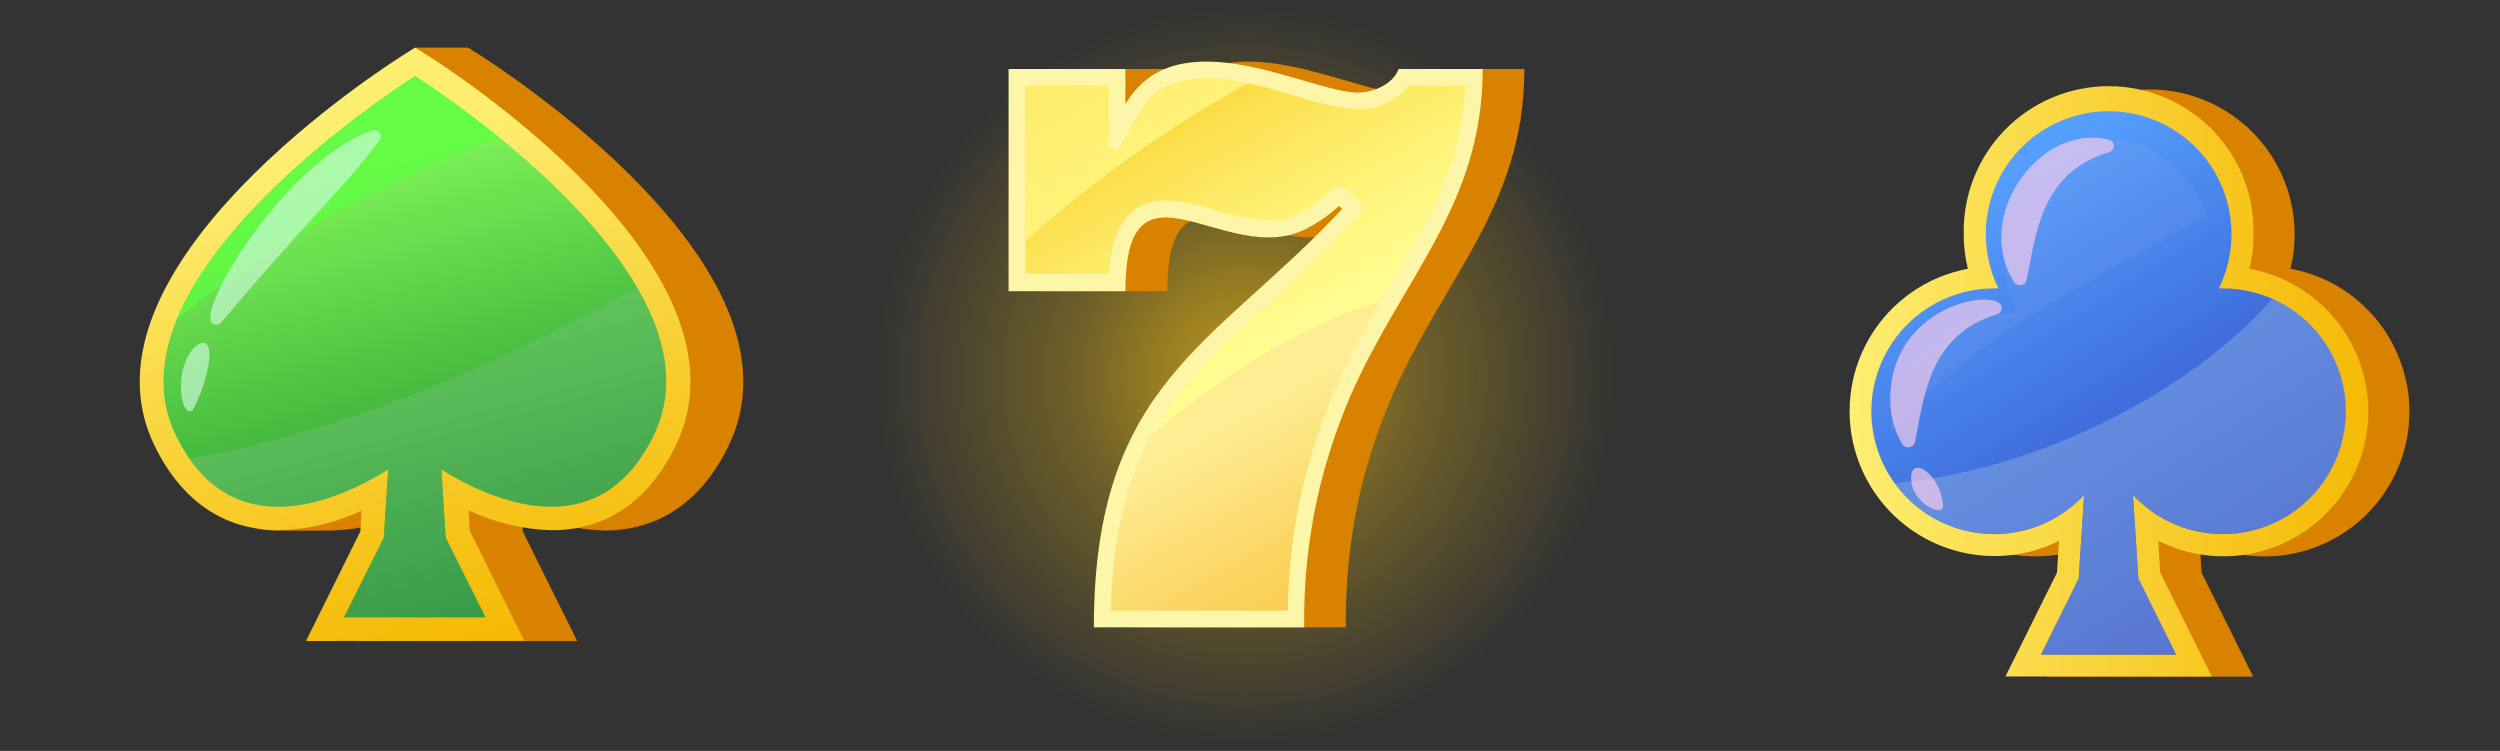 <svg width="273" height="82" viewBox="0 0 273 82" fill="none" xmlns="http://www.w3.org/2000/svg">
<rect x="0" y="0" width="273" height="82" fill="#333333" stroke="none"/>
<g clip-path="url(#clip0_24_4328)">
<path style="mix-blend-mode:screen" d="M175.837 50.578C181.139 28.561 167.589 6.414 145.572 1.112C123.555 -4.19 101.409 9.36 96.107 31.377C90.805 53.394 104.355 75.54 126.372 80.842C148.388 86.144 170.535 72.594 175.837 50.578Z" fill="url(#paint0_radial_24_4328)"/>
<path d="M166.461 7.536C166.461 22.432 157.709 30.244 152.016 43.234C150.483 46.802 149.278 50.502 148.414 54.289C147.388 58.956 146.903 63.725 146.967 68.504H124.001C124.001 41.788 137.165 37.771 151.104 22.819L150.772 22.487C149.682 23.499 148.458 24.355 147.133 25.03C138.52 29.341 127.474 15.818 127.474 31.801H114.687V7.536H127.502V11.386C133.13 1.704 147.529 10.106 152.909 10.106C154.605 10.106 156.751 9.185 157.341 7.536H166.461Z" fill="#D98200"/>
<path d="M161.91 7.536C161.91 22.432 153.167 30.244 147.465 43.234C145.936 46.803 144.733 50.503 143.872 54.289C142.843 58.956 142.354 63.725 142.416 68.504H119.45C119.45 41.788 132.624 37.771 146.562 22.819L146.23 22.487C145.126 23.502 143.886 24.358 142.545 25.03C133.932 29.341 122.895 15.818 122.895 31.801H110.136V7.536H122.895V11.386C128.524 1.704 142.923 10.106 148.303 10.106C149.989 10.106 152.136 9.185 152.725 7.536H161.91Z" fill="#FDF5A7"/>
<path d="M121.32 66.652C121.753 48.301 128.837 41.88 138.529 33.1C141.55 30.336 144.674 27.573 147.907 24.063L148.303 23.639C148.526 23.407 148.65 23.099 148.65 22.778C148.65 22.456 148.526 22.148 148.303 21.916L147.152 20.774C146.926 20.548 146.623 20.417 146.304 20.409C145.985 20.4 145.675 20.514 145.438 20.728L145.014 21.115C144.049 22.012 142.964 22.772 141.79 23.372C140.796 23.858 139.7 24.099 138.593 24.072C136.564 23.961 134.559 23.577 132.633 22.93C130.916 22.343 129.128 21.987 127.317 21.87C122.214 21.87 121.292 26.688 121.126 29.922H111.979V9.378H121.053V15.707C121.049 15.858 121.096 16.006 121.186 16.127C121.276 16.248 121.404 16.335 121.55 16.374C121.695 16.413 121.85 16.403 121.989 16.343C122.128 16.284 122.242 16.18 122.315 16.048L124.48 12.317C125.972 9.756 128.266 8.567 131.712 8.567C134.964 8.567 138.584 9.618 141.772 10.548C143.881 11.29 146.075 11.76 148.303 11.948C149.356 11.949 150.397 11.72 151.352 11.276C152.307 10.832 153.153 10.184 153.831 9.378H160.021C159.57 17.992 156.005 24.053 151.915 30.991C149.636 34.697 147.587 38.539 145.779 42.497C144.21 46.164 142.977 49.966 142.094 53.856C141.155 58.058 140.658 62.346 140.611 66.652H121.32Z" fill="url(#paint1_linear_24_4328)"/>
<g style="mix-blend-mode:color-dodge" opacity="0.7">
<path d="M124.517 12.317L122.352 16.048C122.279 16.18 122.164 16.284 122.026 16.343C121.887 16.403 121.732 16.413 121.587 16.374C121.441 16.335 121.313 16.248 121.223 16.127C121.132 16.006 121.086 15.858 121.09 15.707V9.378H111.979V26.301C119.407 19.682 127.553 13.913 136.263 9.102C134.78 8.769 133.267 8.59 131.748 8.567C128.303 8.567 126.009 9.756 124.517 12.317Z" fill="#FFFB8B"/>
</g>
<g style="mix-blend-mode:multiply" opacity="0.53">
<path d="M142.076 53.856C142.958 49.966 144.192 46.164 145.761 42.497C147.229 39.238 148.884 36.067 150.717 32.999C142.057 35.33 133.075 41.419 125.76 47.462C123.126 52.253 121.504 58.186 121.302 66.652H140.574C140.628 62.346 141.131 58.057 142.076 53.856Z" fill="#FEDD93"/>
</g>
</g>
<g clip-path="url(#clip1_24_4328)">
<path d="M39.156 69.998L45.092 58.039L45.239 55.766C42.38 57.103 39.274 57.83 36.118 57.901C35.442 57.901 29.879 57.961 29.176 57.849C25.392 57.31 25.765 55.045 22.659 48.693C13.156 29.245 43.859 6.17 45.352 5.198H51.106L52.486 6.066C53.952 7.038 89.055 29.263 79.509 48.728C75.804 56.338 70.128 57.901 66.023 57.901C62.869 57.817 59.766 57.078 56.911 55.731L57.059 57.996L63.021 69.998H39.156Z" fill="#D98200"/>
<g style="mix-blend-mode:multiply" opacity="0.59">
<path d="M29.176 57.901C29.922 58.014 35.485 57.953 36.118 57.953C39.271 57.869 42.371 57.13 45.222 55.783L45.074 58.057L39.139 70.015H63.021L57.085 58.048L56.938 55.783C59.792 57.13 62.895 57.869 66.049 57.953C70.154 57.953 75.83 56.356 79.544 48.745C82.946 41.803 80.629 34.452 76.186 27.874C67.507 34.088 55.887 40.501 44.172 41.152C35.832 41.612 30.096 48.094 26.173 56.304C26.527 56.773 26.979 57.159 27.498 57.435C28.017 57.711 28.589 57.87 29.176 57.901Z" fill="#D98200"/>
</g>
<path d="M33.411 69.998L39.347 58.039L39.486 55.766C36.635 57.101 33.538 57.828 30.391 57.901C26.277 57.901 20.602 56.304 16.888 48.693C7.385 29.245 42.445 7.038 43.946 6.066L45.326 5.198L46.706 6.066C48.207 7.003 83.276 29.245 73.773 48.693C70.05 56.339 64.375 57.901 60.27 57.901C57.118 57.817 54.017 57.078 51.166 55.731L51.314 57.996L57.25 69.963L33.411 69.998Z" fill="url(#paint2_linear_24_4328)"/>
<path d="M45.326 8.305C45.326 8.305 10.613 30 19.222 47.582C25.245 59.905 36.934 54.655 42.384 51.27L41.907 58.725L37.568 67.403H53.015L48.676 58.725L48.199 51.27C53.657 54.655 65.338 59.905 71.361 47.582C80.013 30.018 45.326 8.305 45.326 8.305Z" fill="url(#paint3_linear_24_4328)"/>
<g style="mix-blend-mode:multiply" opacity="0.37">
<path d="M69.573 31.354C56.729 38.644 39.199 46.827 20.697 50.09C26.989 59.107 37.351 54.429 42.393 51.27L41.916 58.725L37.577 67.403H53.024L48.684 58.725L48.207 51.27C53.666 54.655 65.347 59.905 71.369 47.582C74.007 42.28 72.68 36.674 69.573 31.354Z" fill="#7CBF81"/>
</g>
<g style="mix-blend-mode:color-dodge" opacity="0.7">
<path d="M45.326 8.305C45.326 8.305 25.019 21.018 19.292 34.86C30.903 25.384 43.773 19.092 54.516 15.03C51.58 12.621 48.511 10.375 45.326 8.305Z" fill="#5CFF40"/>
</g>
<g style="mix-blend-mode:color-dodge" opacity="0.67">
<path d="M21.886 42.957C21.677 43.521 21.434 44.071 21.157 44.606C20.819 45.222 19.968 45.083 19.769 42.679C19.413 37.169 25.106 34.235 21.886 42.957Z" fill="#CDF9DB"/>
</g>
<g style="mix-blend-mode:color-dodge" opacity="0.67">
<path d="M24.195 35.181C24.135 35.256 24.061 35.318 23.977 35.364C23.892 35.41 23.8 35.439 23.705 35.448C23.609 35.458 23.513 35.449 23.421 35.421C23.329 35.393 23.244 35.347 23.171 35.285C21.435 33.819 31.172 17.59 40.614 14.258C40.76 14.203 40.92 14.197 41.069 14.242C41.219 14.286 41.35 14.379 41.442 14.505C41.533 14.632 41.581 14.784 41.577 14.941C41.574 15.097 41.519 15.247 41.421 15.369C36.761 21.452 34.609 22.806 24.195 35.181Z" fill="#CDF9DB"/>
</g>
</g>
<g clip-path="url(#clip2_24_4328)">
<path d="M223.482 73.868L229.106 62.535L229.331 59.063C227.305 60.081 225.083 60.652 222.817 60.736C220.551 60.821 218.293 60.417 216.196 59.553C214.099 58.689 212.212 57.384 210.664 55.727C209.115 54.071 207.941 52.1 207.22 49.95C206.499 47.8 206.248 45.52 206.485 43.264C206.722 41.009 207.441 38.831 208.593 36.877C209.745 34.924 211.303 33.241 213.163 31.942C215.022 30.643 217.138 29.759 219.369 29.349C218.8 27.02 218.769 24.591 219.276 22.248C219.783 19.904 220.817 17.706 222.298 15.82C223.779 13.934 225.669 12.41 227.825 11.361C229.982 10.313 232.349 9.768 234.747 9.768C237.145 9.768 239.511 10.313 241.668 11.361C243.824 12.41 245.715 13.934 247.196 15.82C248.677 17.706 249.71 19.904 250.217 22.248C250.725 24.591 250.693 27.02 250.124 29.349C252.355 29.759 254.471 30.643 256.331 31.942C258.19 33.241 259.748 34.924 260.9 36.877C262.052 38.831 262.771 41.009 263.008 43.264C263.245 45.52 262.995 47.8 262.274 49.95C261.553 52.1 260.378 54.071 258.83 55.727C257.281 57.384 255.394 58.689 253.298 59.553C251.201 60.417 248.943 60.821 246.676 60.736C244.41 60.652 242.188 60.081 240.162 59.063L240.387 62.535L246.011 73.868H223.482Z" fill="#D98200"/>
<g style="mix-blend-mode:multiply" opacity="0.59">
<path d="M223.482 73.868H246.046L240.422 62.535L240.197 59.063C242.838 60.4 245.803 60.967 248.752 60.699C251.7 60.431 254.514 59.339 256.872 57.548C259.229 55.757 261.036 53.339 262.085 50.57C263.133 47.801 263.382 44.793 262.803 41.889C253.075 45.638 242.045 48.415 232.03 47.435C228.043 46.96 223.999 47.398 220.206 48.717C216.412 50.035 212.969 52.2 210.135 55.045C212.414 57.791 215.556 59.683 219.049 60.413C222.542 61.143 226.179 60.667 229.366 59.063L229.141 62.535L223.482 73.868Z" fill="#D98200"/>
</g>
<path d="M218.996 73.869L224.619 62.535L224.845 59.064C222.82 60.072 220.602 60.634 218.341 60.712C216.08 60.79 213.828 60.382 211.739 59.516C209.649 58.65 207.769 57.346 206.226 55.692C204.683 54.037 203.512 52.071 202.794 49.926C202.075 47.781 201.825 45.507 202.06 43.257C202.295 41.007 203.01 38.833 204.157 36.883C205.303 34.933 206.855 33.251 208.706 31.952C210.558 30.652 212.667 29.765 214.891 29.35C214.588 28.126 214.437 26.87 214.44 25.609C214.39 23.5 214.763 21.402 215.536 19.439C216.309 17.476 217.467 15.687 218.941 14.178C220.416 12.668 222.177 11.469 224.121 10.65C226.066 9.831 228.154 9.41 230.264 9.41C232.374 9.41 234.463 9.831 236.407 10.65C238.352 11.469 240.113 12.668 241.587 14.178C243.062 15.687 244.219 17.476 244.993 19.439C245.766 21.402 246.138 23.5 246.089 25.609C246.092 26.87 245.94 28.126 245.638 29.35C247.87 29.757 249.988 30.64 251.848 31.938C253.709 33.236 255.269 34.919 256.423 36.872C257.576 38.825 258.297 41.004 258.534 43.26C258.772 45.517 258.523 47.797 257.802 49.949C257.081 52.1 255.907 54.071 254.358 55.729C252.809 57.386 250.921 58.691 248.824 59.556C246.726 60.42 244.467 60.824 242.2 60.739C239.933 60.654 237.711 60.083 235.684 59.064L235.901 62.535L241.524 73.869H218.996Z" fill="url(#paint4_linear_24_4328)"/>
<path d="M242.757 31.493H242.297C243.306 29.447 243.776 27.178 243.665 24.901C243.553 22.622 242.862 20.41 241.658 18.474C240.454 16.537 238.775 14.939 236.782 13.831C234.788 12.723 232.545 12.141 230.264 12.141C227.984 12.141 225.74 12.723 223.747 13.831C221.753 14.939 220.075 16.537 218.871 18.474C217.666 20.41 216.976 22.622 216.864 24.901C216.752 27.178 217.223 29.447 218.232 31.493H217.763C215.537 31.493 213.346 32.047 211.387 33.105C209.428 34.163 207.763 35.692 206.543 37.554C205.322 39.416 204.584 41.552 204.395 43.771C204.206 45.989 204.572 48.219 205.46 50.261C206.349 52.303 207.731 54.091 209.482 55.465C211.234 56.839 213.3 57.756 215.494 58.133C217.689 58.509 219.942 58.334 222.052 57.622C224.161 56.91 226.061 55.685 227.578 54.056L226.988 63.186L222.875 71.482H237.628L233.514 63.186L232.924 54.056C234.442 55.685 236.341 56.91 238.451 57.622C240.56 58.334 242.814 58.509 245.008 58.133C247.203 57.756 249.269 56.839 251.02 55.465C252.772 54.091 254.154 52.303 255.042 50.261C255.93 48.219 256.296 45.989 256.107 43.771C255.918 41.552 255.18 39.416 253.96 37.554C252.739 35.692 251.075 34.163 249.116 33.105C247.157 32.047 244.966 31.493 242.739 31.493H242.757Z" fill="url(#paint5_linear_24_4328)"/>
<g style="mix-blend-mode:multiply" opacity="0.54">
<path d="M217.763 58.3C219.607 58.302 221.431 57.923 223.12 57.185C224.809 56.447 226.328 55.367 227.578 54.013L226.988 63.142L222.875 71.439H237.628L233.514 63.142L232.924 54.013C234.28 55.475 235.944 56.618 237.796 57.356C239.648 58.095 241.642 58.411 243.632 58.283C245.622 58.154 247.558 57.583 249.3 56.612C251.041 55.641 252.545 54.294 253.7 52.668C254.856 51.043 255.634 49.181 255.979 47.217C256.325 45.253 256.228 43.237 255.696 41.315C255.164 39.393 254.21 37.614 252.904 36.107C251.598 34.6 249.972 33.403 248.146 32.604C240.24 41.794 223.691 51.262 206.898 52.754C208.14 54.474 209.773 55.873 211.662 56.837C213.551 57.801 215.643 58.303 217.763 58.3Z" fill="#82A5E0"/>
</g>
<g style="mix-blend-mode:color-dodge" opacity="0.15">
<path d="M231.067 15.273C223.656 15.273 218.918 20.784 218.918 28.204C218.917 30.255 219.392 32.278 220.306 34.114H219.838C216.294 34.114 212.895 35.515 210.381 38.013C207.868 40.51 206.444 43.9 206.421 47.443C215.629 36.509 226.841 31.588 240.995 23.578C240.361 20.437 235.771 15.273 231.067 15.273Z" fill="#8BAAE7"/>
</g>
<g style="mix-blend-mode:screen" opacity="0.67">
<path d="M212.175 55.106C212.322 56.608 209.215 55.106 208.773 52.902C208.122 49.422 211.793 51.358 212.175 55.106Z" fill="#FCCDEC"/>
</g>
<g style="mix-blend-mode:screen" opacity="0.67">
<path d="M209.12 48.233C209.092 48.383 209.019 48.52 208.912 48.629C208.805 48.737 208.669 48.81 208.519 48.84C208.37 48.87 208.215 48.855 208.075 48.796C207.935 48.737 207.815 48.638 207.732 48.511C206.773 46.886 206.317 45.014 206.421 43.13C206.82 32.717 219.195 31.25 218.571 33.801C218.542 33.924 218.481 34.037 218.394 34.129C218.307 34.22 218.197 34.287 218.076 34.322C210.448 36.604 210.066 43.851 209.12 48.233Z" fill="#FCCDEC"/>
</g>
<g style="mix-blend-mode:screen" opacity="0.67">
<path d="M221.313 30.53C221.285 30.679 221.214 30.817 221.107 30.925C221 31.033 220.864 31.106 220.715 31.135C220.566 31.164 220.411 31.147 220.272 31.087C220.133 31.027 220.014 30.927 219.933 30.799C215.429 23.709 222.641 13.443 230.26 15.239C230.415 15.273 230.554 15.357 230.656 15.479C230.757 15.601 230.815 15.753 230.82 15.912C230.825 16.07 230.777 16.226 230.683 16.354C230.59 16.482 230.456 16.575 230.303 16.619C222.667 18.875 222.285 26.069 221.313 30.53Z" fill="#FCCDEC"/>
</g>
</g>
<defs>
<radialGradient id="paint0_radial_24_4328" cx="0" cy="0" r="1" gradientUnits="userSpaceOnUse" gradientTransform="translate(135.962 41.01) scale(40.258 40.258)">
<stop stop-color="#FCC710" stop-opacity="0.7"/>
<stop offset="0.465" stop-color="#FCC710" stop-opacity="0.3"/>
<stop offset="1" stop-color="#FCC710" stop-opacity="0"/>
</radialGradient>
<linearGradient id="paint1_linear_24_4328" x1="121.338" y1="2.81" x2="153.241" y2="60.922" gradientUnits="userSpaceOnUse">
<stop stop-color="#F9C615"/>
<stop offset="0.08" stop-color="#FAD02A"/>
<stop offset="0.27" stop-color="#FCE458"/>
<stop offset="0.43" stop-color="#FEF379"/>
<stop offset="0.57" stop-color="#FFFC8E"/>
<stop offset="0.66" stop-color="#FFFF95"/>
<stop offset="0.8" stop-color="#FBE156"/>
<stop offset="0.93" stop-color="#F7C51D"/>
<stop offset="1" stop-color="#F5BA06"/>
</linearGradient>
<linearGradient id="paint2_linear_24_4328" x1="38.158" y1="15.586" x2="53.084" y2="69.694" gradientUnits="userSpaceOnUse">
<stop stop-color="#FDEE72"/>
<stop offset="0.23" stop-color="#FBE156"/>
<stop offset="0.75" stop-color="#F7C51D"/>
<stop offset="1" stop-color="#F5BA06"/>
</linearGradient>
<linearGradient id="paint3_linear_24_4328" x1="38.739" y1="17.651" x2="52.164" y2="66.336" gradientUnits="userSpaceOnUse">
<stop offset="0.01" stop-color="#7DF257"/>
<stop offset="1" stop-color="#128728"/>
</linearGradient>
<linearGradient id="paint4_linear_24_4328" x1="201.943" y1="41.82" x2="258.586" y2="41.82" gradientUnits="userSpaceOnUse">
<stop stop-color="#FDEE72"/>
<stop offset="0.23" stop-color="#FBE156"/>
<stop offset="0.75" stop-color="#F7C51D"/>
<stop offset="1" stop-color="#F5BA06"/>
</linearGradient>
<linearGradient id="paint5_linear_24_4328" x1="215.073" y1="20.723" x2="246.315" y2="70.484" gradientUnits="userSpaceOnUse">
<stop stop-color="#569FFE"/>
<stop offset="0.53" stop-color="#3D6ADA"/>
<stop offset="1" stop-color="#2539B9"/>
</linearGradient>
<clipPath id="clip0_24_4328">
<rect width="82" height="82" fill="white" transform="translate(95)"/>
</clipPath>
<clipPath id="clip1_24_4328">
<rect width="82" height="82" fill="white"/>
</clipPath>
<clipPath id="clip2_24_4328">
<rect width="82" height="82" fill="white" transform="translate(191)"/>
</clipPath>
</defs>
</svg>
